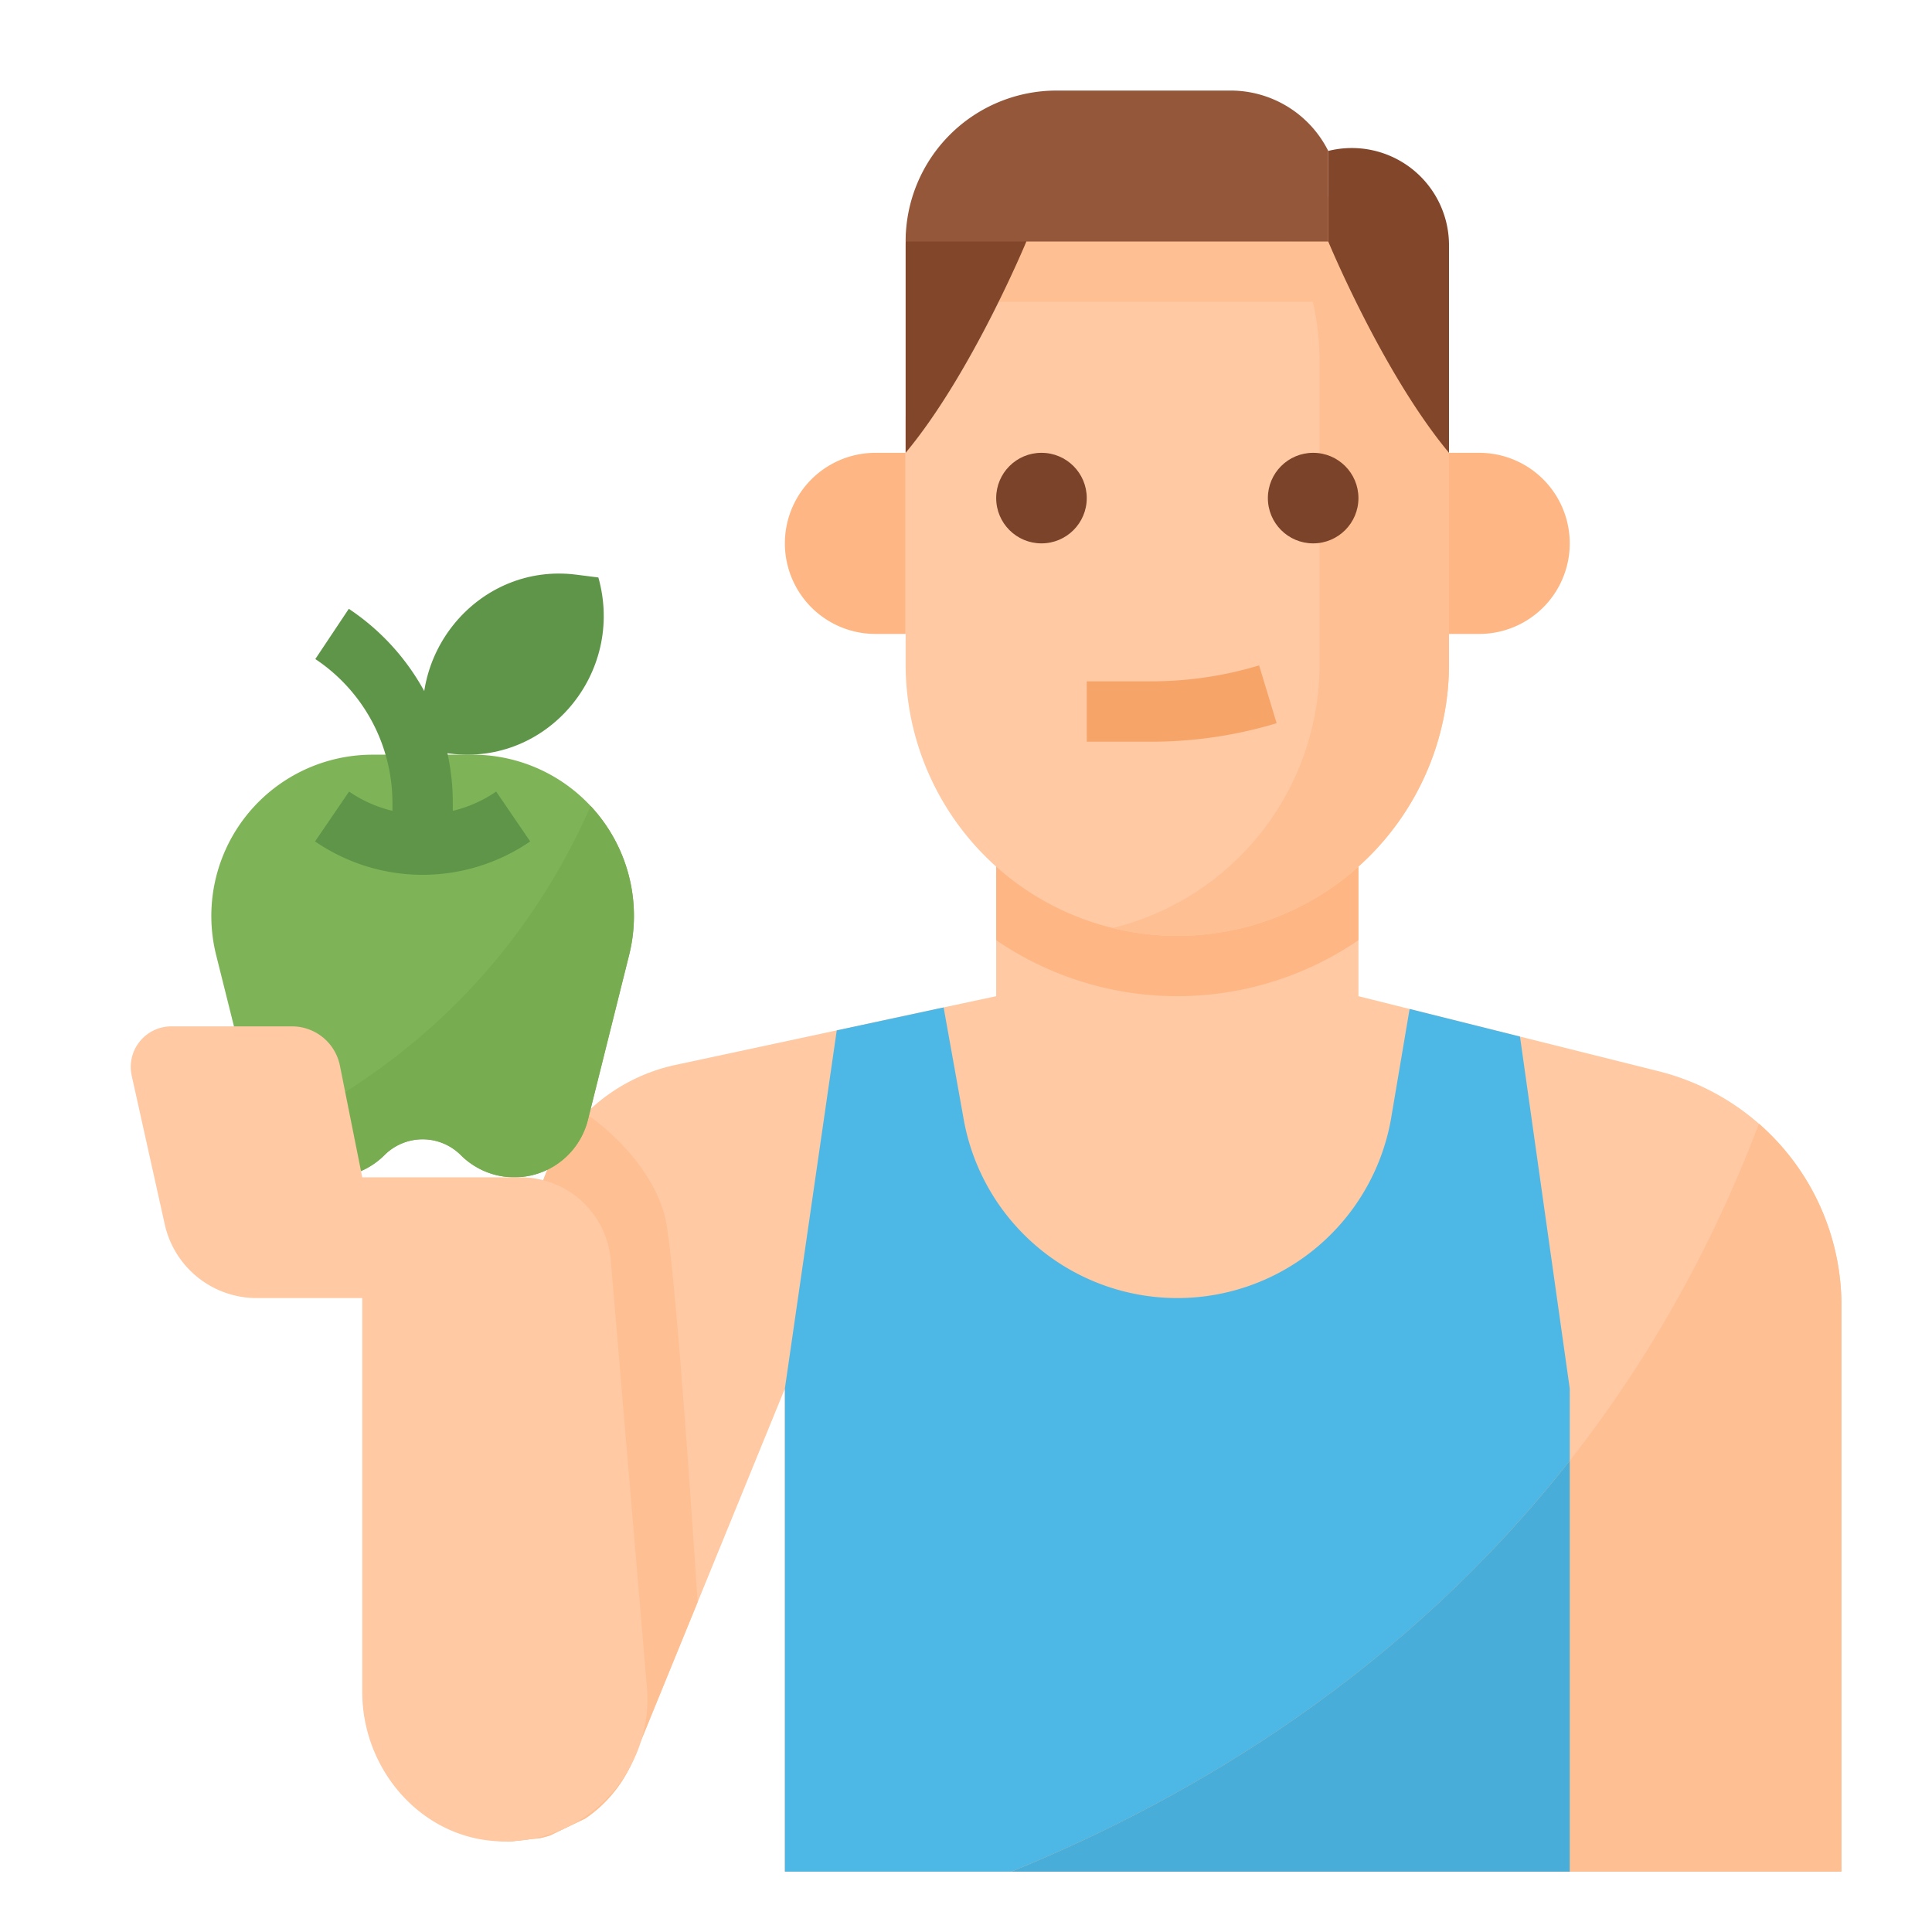 <svg xmlns="http://www.w3.org/2000/svg" viewBox="0 0 512 512"><title>healthy-man-lifestyle-avatar</title><g id="Flat"><path d="M488,345.97V496H208V368l-17.77,43.49-5.35,13.09L168,465.89a34.744,34.744,0,0,1-2.35,4.78c-.44.76-.92,1.5-1.41,2.21a35.242,35.242,0,0,1-6.1,6.73c-.65.55-1.33,1.09-2.02,1.6-.35.25-.7.5-1.06.74l-9.3,4.47c-.83.26-1.67.48-2.52.68l-7.9.9a35.174,35.174,0,0,1-33.5-45.89l20.21-62.09,21.39-65.73a48.015,48.015,0,0,1,35.59-32.08l42.72-9.15,28.32-6.08L264,264V192h96v72l13.56,3.39,29.25,7.31,36.71,9.18A64,64,0,0,1,488,345.97Z" style="fill:#fec9a3"/><path d="M360,249.161V208H264v41.161a85.053,85.053,0,0,0,96,0Z" style="fill:#feb784"/><path d="M184.88,424.58,168,465.89a34.744,34.744,0,0,1-2.35,4.78c-.44.76-.92,1.5-1.41,2.21a35.242,35.242,0,0,1-6.1,6.73c-.65.55-1.33,1.09-2.02,1.6-.35.25-.7.5-1.06.74l-9.3,4.47c-.83.26-1.67.49-2.52.68l-7.9.9a35.174,35.174,0,0,1-33.5-45.89l20.21-62.09,21.39-65.73a47.846,47.846,0,0,1,11.81-19.19c9.14,6.33,19.46,17.53,21.42,29.57C179.03,339.21,182.71,391.51,184.88,424.58Z" style="fill:#fec093"/><path d="M416,368V496H208V368l13.75-94.94,28.32-6.08,5.34,29.79a57.517,57.517,0,0,0,113.18,0l4.97-29.38,29.25,7.31Z" style="fill:#4db7e5"/><path d="M168,242.74a42.6,42.6,0,0,1-1.28,10.36L155.8,296.79a20.082,20.082,0,0,1-33.68,9.33,14.316,14.316,0,0,0-20.24,0,20.07,20.07,0,0,1-32.01-4.93,19.707,19.707,0,0,1-1.67-4.4L57.28,253.1A42.738,42.738,0,0,1,98.74,200h26.52A42.75,42.75,0,0,1,168,242.74Z" style="fill:#7eb457"/><path d="M168,242.74a42.6,42.6,0,0,1-1.28,10.36L155.8,296.79a20.082,20.082,0,0,1-33.68,9.33,14.316,14.316,0,0,0-20.24,0,20.07,20.07,0,0,1-32.01-4.93c30.7-14.23,65.76-40.24,86.66-87.58A42.567,42.567,0,0,1,168,242.74Z" style="fill:#77ad50"/><path d="M120,224H104V212.844a45.808,45.808,0,0,0-20.438-38.188l8.876-13.312A61.778,61.778,0,0,1,120,212.844Z" style="fill:#5f9548"/><path d="M112,231.84a50.535,50.535,0,0,1-28.508-8.852l9.016-13.218a34.413,34.413,0,0,0,38.984,0l9.016,13.218A50.535,50.535,0,0,1,112,231.84Z" style="fill:#5f9548"/><path d="M119.265,199.705l-5.841-.742h0c-7.133-25.391,13.549-49.943,39.311-46.667l5.841.742h0C165.709,178.429,145.027,202.981,119.265,199.705Z" style="fill:#5f9548"/><path d="M171.338,446.043l-9.479-112.066A24,24,0,0,0,137.944,312H96l-5.91-29.55A12.95,12.95,0,0,0,77.389,272H45.4a10.752,10.752,0,0,0-10.485,13.113l8.744,39.348A24.952,24.952,0,0,0,68.016,344H96V448.4c0,20.542,15.606,38.69,36.129,39.561A37.786,37.786,0,0,0,171.338,446.043Z" style="fill:#fec9a3"/><path d="M392,120h-8v48h8a24,24,0,1,0,0-48Z" style="fill:#feb784"/><path d="M232.4,120H232a24,24,0,0,0,0,48l8,0V120Z" style="fill:#feb784"/><path d="M384,112v64a72,72,0,1,1-144,0V112a72,72,0,0,1,144,0Z" style="fill:#fec9a3"/><path d="M384,112v64a72.045,72.045,0,0,1-89.15,69.94A72.019,72.019,0,0,0,349.7,176V96a71.775,71.775,0,0,0-21.09-50.91c-1.41-1.41-2.88-2.77-4.41-4.06A72.034,72.034,0,0,1,384,112Z" style="fill:#fec093"/><rect x="256" y="64" width="96" height="16" style="fill:#fec093"/><path d="M384,120h0V64.985A25.754,25.754,0,0,0,352,40h0V64S366.463,98.956,384,120Z" style="fill:#82462a"/><path d="M240,120h0V64.985A25.754,25.754,0,0,1,272,40h0V64S257.537,98.956,240,120Z" style="fill:#82462a"/><path d="M352,64H240a40,40,0,0,1,40-40h46.111A28.944,28.944,0,0,1,352,40h0Z" style="fill:#95573a"/><path d="M333.68,176.344a99.077,99.077,0,0,1-28.742,4.215H288v16h16.938a115.016,115.016,0,0,0,33.382-4.9Z" style="fill:#f7a468"/><circle cx="276" cy="132" r="12" style="fill:#7a432a"/><circle cx="348" cy="132" r="12" style="fill:#7a432a"/><path d="M488,345.97V496H268.03c70.8-28.88,155.4-85.94,198.11-198.2A63.958,63.958,0,0,1,488,345.97Z" style="fill:#fec093"/><path d="M416,387.09V496H268.03C316.88,476.07,372.3,442.73,416,387.09Z" style="fill:#48add9"/></g></svg>